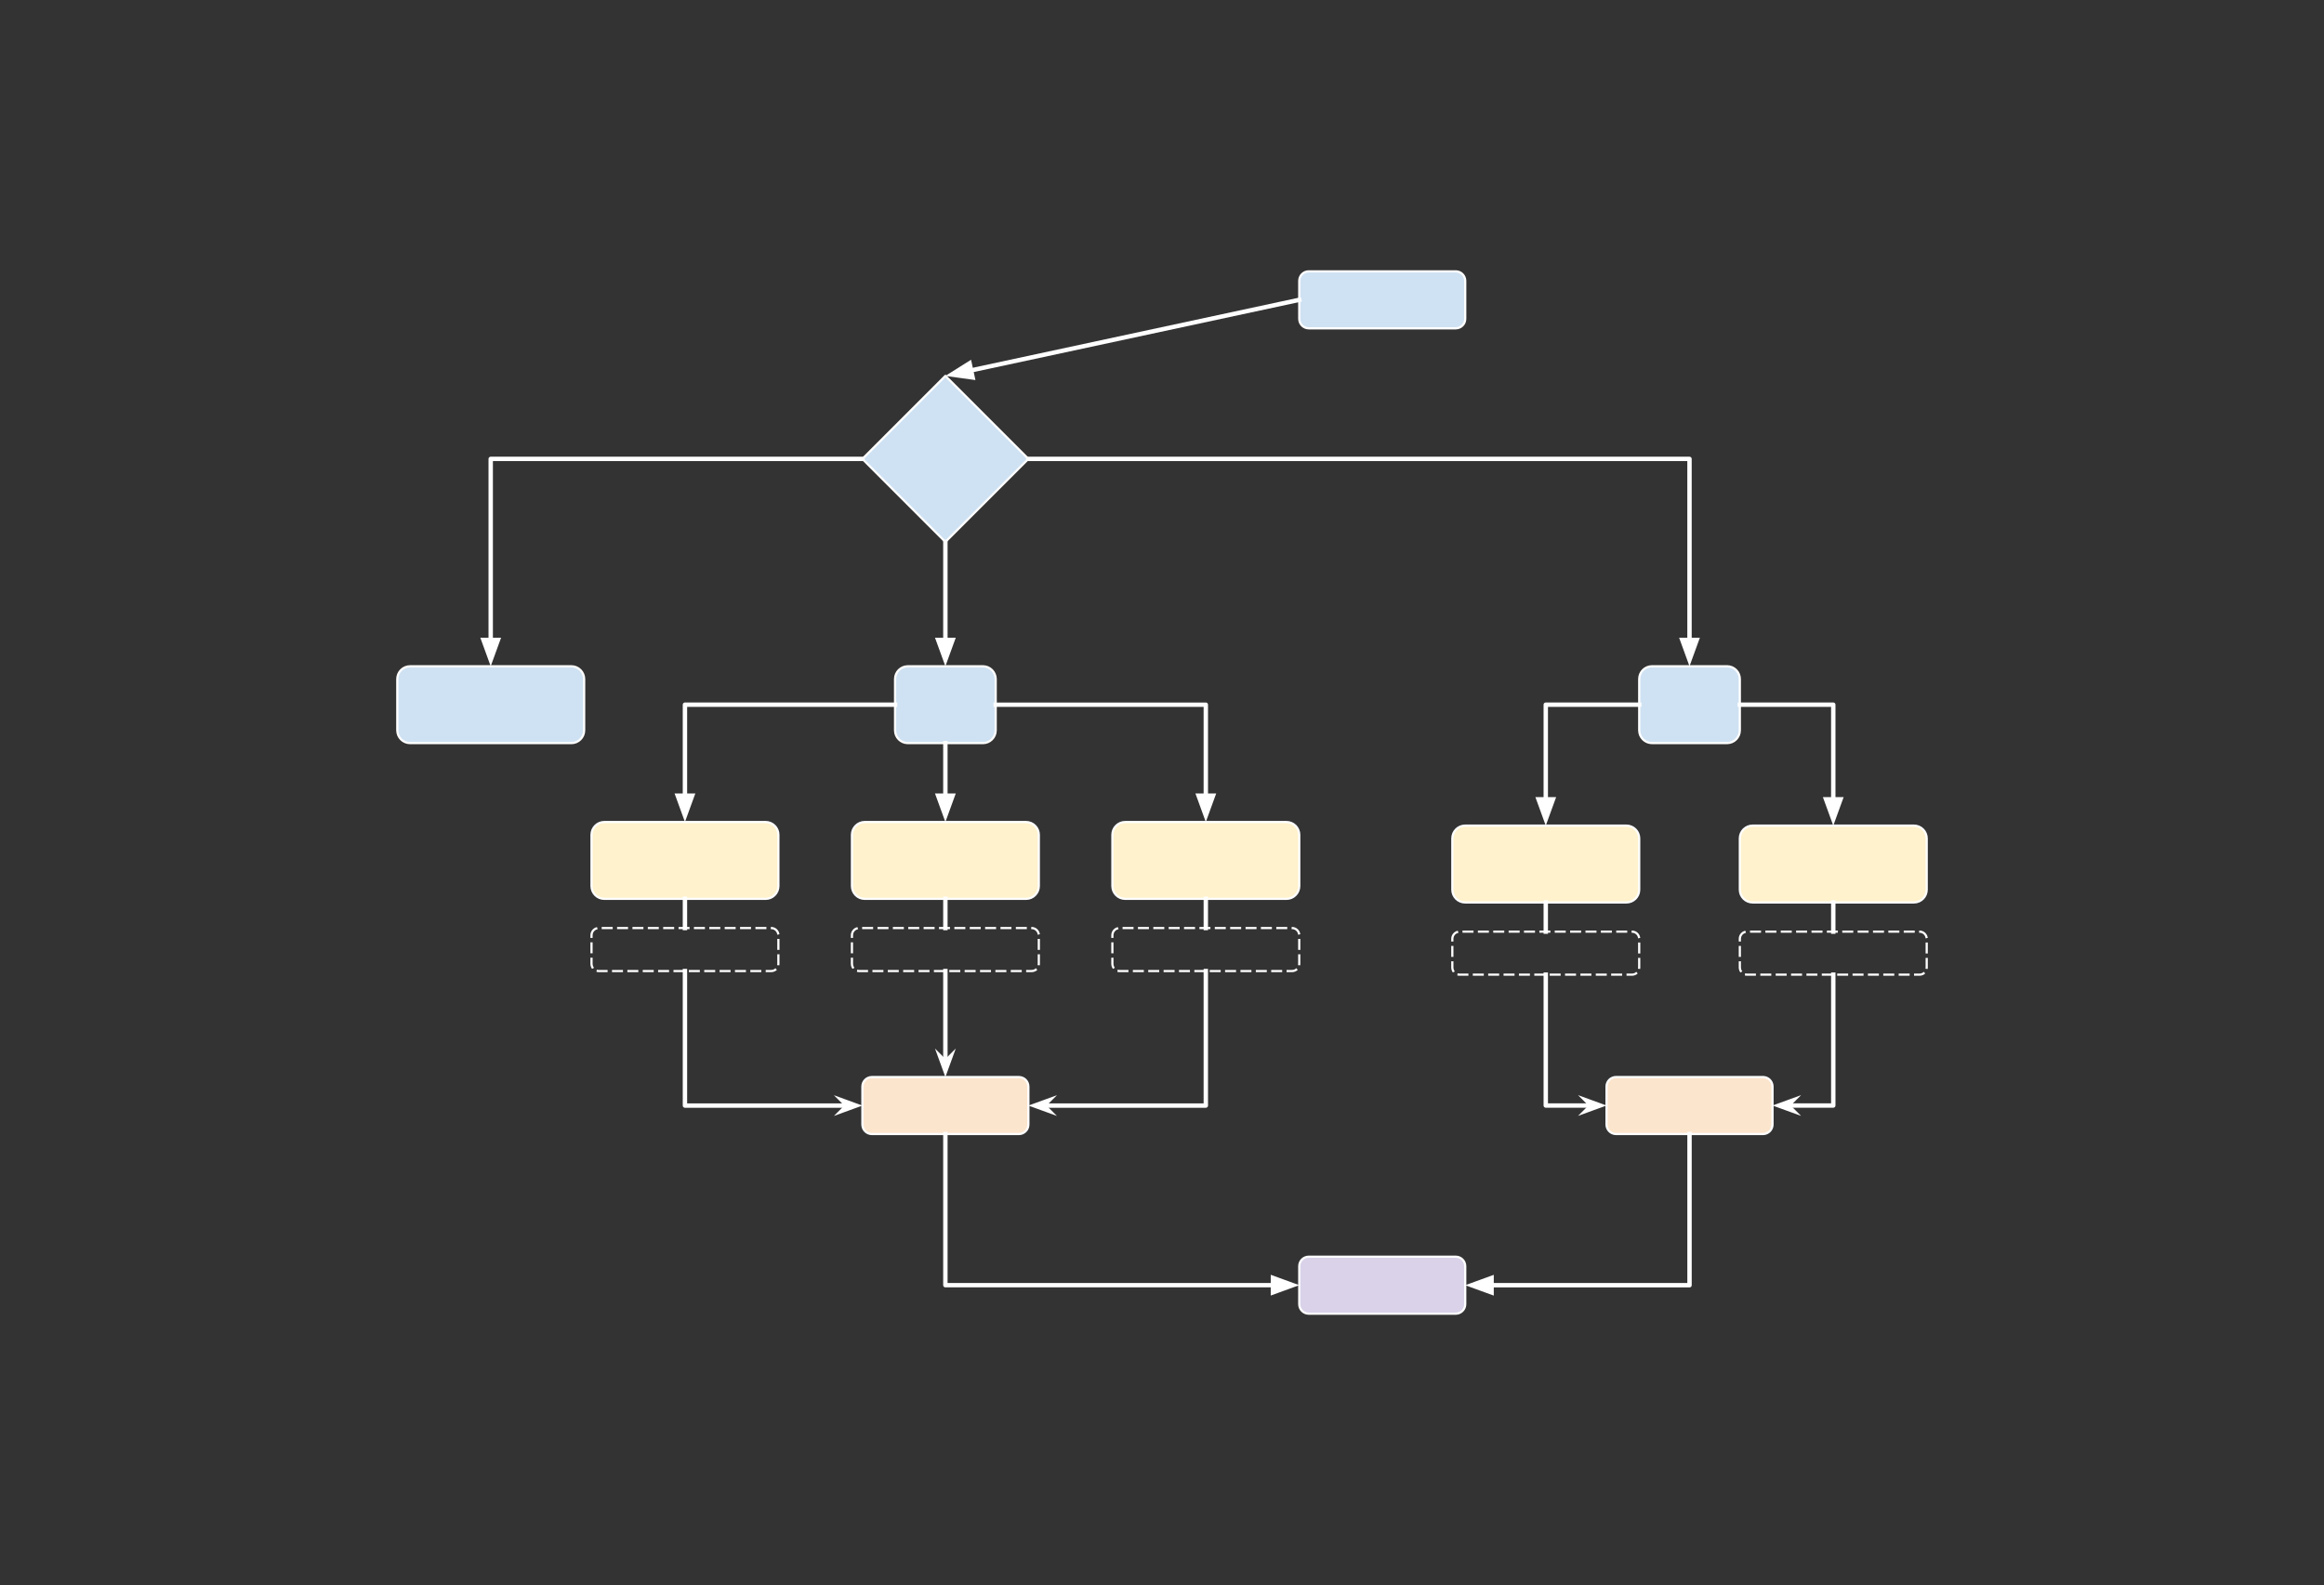 <svg version="1.1" viewBox="0.0 0.0 1058.333 721.795" fill="none" stroke="none" stroke-linecap="square" stroke-miterlimit="10" xmlns:xlink="http://www.w3.org/1999/xlink" xmlns="http://www.w3.org/2000/svg"><rect x="0.0" y="0.0" width="1058.333" height="721.795" fill="#333333" stroke="none"/><clipPath id="p.0"><path d="m0 0l1058.333 0l0 721.795l-1058.333 0l0 -721.795z" clip-rule="nonzero"/></clipPath><g clip-path="url(#p.0)"><path fill="#000000" fill-opacity="0.0" d="m0 0l1058.333 0l0 721.795l-1058.333 0z" fill-rule="evenodd"/><path fill="#cfe2f3" d="m392.724 208.978l37.795 -37.795l37.795 37.795l-37.795 37.795z" fill-rule="evenodd"/><path stroke="#ffffff" stroke-width="1.0" stroke-linejoin="round" stroke-linecap="butt" d="m392.724 208.978l37.795 -37.795l37.795 37.795l-37.795 37.795z" fill-rule="evenodd"/><path fill="#cfe2f3" d="m591.669 127.889l0 0c0 -2.389 1.937 -4.326 4.326 -4.326l66.94 0c1.147 0 2.247 0.456 3.059 1.267c0.811 0.811 1.267 1.911 1.267 3.059l0 17.302c0 2.389 -1.937 4.326 -4.326 4.326l-66.94 0c-2.389 0 -4.326 -1.937 -4.326 -4.326z" fill-rule="evenodd"/><path stroke="#ffffff" stroke-width="1.0" stroke-linejoin="round" stroke-linecap="butt" d="m591.669 127.889l0 0c0 -2.389 1.937 -4.326 4.326 -4.326l66.94 0c1.147 0 2.247 0.456 3.059 1.267c0.811 0.811 1.267 1.911 1.267 3.059l0 17.302c0 2.389 -1.937 4.326 -4.326 4.326l-66.94 0c-2.389 0 -4.326 -1.937 -4.326 -4.326z" fill-rule="evenodd"/><path fill="#000000" fill-opacity="0.0" d="m591.669 136.539l-161.165 34.646" fill-rule="evenodd"/><path stroke="#ffffff" stroke-width="2.0" stroke-linejoin="round" stroke-linecap="butt" d="m591.669 136.539l-149.433 32.124" fill-rule="evenodd"/><path fill="#ffffff" stroke="#ffffff" stroke-width="2.0" stroke-linecap="butt" d="m441.542 165.433l-8.179 5.137l9.568 1.322z" fill-rule="evenodd"/><path fill="#cfe2f3" d="m180.921 309.243l0 0c0 -3.221 2.611 -5.832 5.832 -5.832l73.438 0c1.547 0 3.03 0.614 4.124 1.708c1.094 1.094 1.708 2.577 1.708 4.124l0 23.328c0 3.221 -2.611 5.832 -5.832 5.832l-73.438 0c-3.221 0 -5.832 -2.611 -5.832 -5.832z" fill-rule="evenodd"/><path stroke="#ffffff" stroke-width="1.0" stroke-linejoin="round" stroke-linecap="butt" d="m180.921 309.243l0 0c0 -3.221 2.611 -5.832 5.832 -5.832l73.438 0c1.547 0 3.03 0.614 4.124 1.708c1.094 1.094 1.708 2.577 1.708 4.124l0 23.328c0 3.221 -2.611 5.832 -5.832 5.832l-73.438 0c-3.221 0 -5.832 -2.611 -5.832 -5.832z" fill-rule="evenodd"/><path fill="#000000" fill-opacity="0.0" d="m392.724 208.978l-169.26 0l0 94.425" fill-rule="evenodd"/><path stroke="#ffffff" stroke-width="2.0" stroke-linejoin="round" stroke-linecap="butt" d="m392.724 208.978l-169.26 0l0 82.425" fill-rule="evenodd"/><path fill="#ffffff" stroke="#ffffff" stroke-width="2.0" stroke-linecap="butt" d="m220.161 291.403l3.303 9.076l3.303 -9.076z" fill-rule="evenodd"/><path fill="#cfe2f3" d="m407.606 309.243l0 0c0 -3.221 2.611 -5.832 5.832 -5.832l34.162 0c1.547 0 3.03 0.614 4.124 1.708c1.094 1.094 1.708 2.577 1.708 4.124l0 23.328c0 3.221 -2.611 5.832 -5.832 5.832l-34.162 0l0 0c-3.221 0 -5.832 -2.611 -5.832 -5.832z" fill-rule="evenodd"/><path stroke="#ffffff" stroke-width="1.0" stroke-linejoin="round" stroke-linecap="butt" d="m407.606 309.243l0 0c0 -3.221 2.611 -5.832 5.832 -5.832l34.162 0c1.547 0 3.03 0.614 4.124 1.708c1.094 1.094 1.708 2.577 1.708 4.124l0 23.328c0 3.221 -2.611 5.832 -5.832 5.832l-34.162 0l0 0c-3.221 0 -5.832 -2.611 -5.832 -5.832z" fill-rule="evenodd"/><path fill="#fff2cc" d="m269.37 380.164l0 0c0 -3.221 2.611 -5.832 5.832 -5.832l73.438 0c1.547 0 3.03 0.614 4.124 1.708c1.094 1.094 1.708 2.577 1.708 4.124l0 23.328c0 3.221 -2.611 5.832 -5.832 5.832l-73.438 0c-3.221 0 -5.832 -2.611 -5.832 -5.832z" fill-rule="evenodd"/><path stroke="#ffffff" stroke-width="1.0" stroke-linejoin="round" stroke-linecap="butt" d="m269.37 380.164l0 0c0 -3.221 2.611 -5.832 5.832 -5.832l73.438 0c1.547 0 3.03 0.614 4.124 1.708c1.094 1.094 1.708 2.577 1.708 4.124l0 23.328c0 3.221 -2.611 5.832 -5.832 5.832l-73.438 0c-3.221 0 -5.832 -2.611 -5.832 -5.832z" fill-rule="evenodd"/><path fill="#fff2cc" d="m387.969 380.164l0 0c0 -3.221 2.611 -5.832 5.832 -5.832l73.438 0c1.547 0 3.03 0.614 4.124 1.708c1.094 1.094 1.708 2.577 1.708 4.124l0 23.328c0 3.221 -2.611 5.832 -5.832 5.832l-73.438 0c-3.221 0 -5.832 -2.611 -5.832 -5.832z" fill-rule="evenodd"/><path stroke="#ffffff" stroke-width="1.0" stroke-linejoin="round" stroke-linecap="butt" d="m387.969 380.164l0 0c0 -3.221 2.611 -5.832 5.832 -5.832l73.438 0c1.547 0 3.03 0.614 4.124 1.708c1.094 1.094 1.708 2.577 1.708 4.124l0 23.328c0 3.221 -2.611 5.832 -5.832 5.832l-73.438 0c-3.221 0 -5.832 -2.611 -5.832 -5.832z" fill-rule="evenodd"/><path fill="#fff2cc" d="m506.567 380.164l0 0c0 -3.221 2.611 -5.832 5.832 -5.832l73.438 0c1.547 0 3.03 0.614 4.124 1.708c1.094 1.094 1.708 2.577 1.708 4.124l0 23.328c0 3.221 -2.611 5.832 -5.832 5.832l-73.438 0c-3.221 0 -5.832 -2.611 -5.832 -5.832z" fill-rule="evenodd"/><path stroke="#ffffff" stroke-width="1.0" stroke-linejoin="round" stroke-linecap="butt" d="m506.567 380.164l0 0c0 -3.221 2.611 -5.832 5.832 -5.832l73.438 0c1.547 0 3.03 0.614 4.124 1.708c1.094 1.094 1.708 2.577 1.708 4.124l0 23.328c0 3.221 -2.611 5.832 -5.832 5.832l-73.438 0c-3.221 0 -5.832 -2.611 -5.832 -5.832z" fill-rule="evenodd"/><path fill="#000000" fill-opacity="0.0" d="m430.52 246.773l0 56.63" fill-rule="evenodd"/><path stroke="#ffffff" stroke-width="2.0" stroke-linejoin="round" stroke-linecap="butt" d="m430.52 246.773l0 44.63" fill-rule="evenodd"/><path fill="#ffffff" stroke="#ffffff" stroke-width="2.0" stroke-linecap="butt" d="m427.216 291.403l3.303 9.076l3.303 -9.076z" fill-rule="evenodd"/><path fill="#000000" fill-opacity="0.0" d="m430.52 338.403l0 35.937" fill-rule="evenodd"/><path stroke="#ffffff" stroke-width="2.0" stroke-linejoin="round" stroke-linecap="butt" d="m430.52 338.403l0 23.937" fill-rule="evenodd"/><path fill="#ffffff" stroke="#ffffff" stroke-width="2.0" stroke-linecap="butt" d="m427.216 362.34l3.303 9.076l3.303 -9.076z" fill-rule="evenodd"/><path fill="#000000" fill-opacity="0.0" d="m407.606 320.907l-95.685 0l0 53.417" fill-rule="evenodd"/><path stroke="#ffffff" stroke-width="2.0" stroke-linejoin="round" stroke-linecap="butt" d="m407.606 320.907l-95.685 0l0 41.417" fill-rule="evenodd"/><path fill="#ffffff" stroke="#ffffff" stroke-width="2.0" stroke-linecap="butt" d="m308.618 362.324l3.303 9.076l3.303 -9.076z" fill-rule="evenodd"/><path fill="#000000" fill-opacity="0.0" d="m453.433 320.915l95.685 0l0 53.417" fill-rule="evenodd"/><path stroke="#ffffff" stroke-width="2.0" stroke-linejoin="round" stroke-linecap="butt" d="m453.433 320.915l95.685 0l0 41.417" fill-rule="evenodd"/><path fill="#ffffff" stroke="#ffffff" stroke-width="2.0" stroke-linecap="butt" d="m545.815 362.332l3.303 9.076l3.303 -9.076z" fill-rule="evenodd"/><path fill="#000000" fill-opacity="0.0" d="m269.37 425.875l0 0c0 -1.803 1.462 -3.265 3.265 -3.265l78.572 0c0.866 0 1.696 0.344 2.309 0.956c0.612 0.612 0.956 1.443 0.956 2.309l0 13.06c0 1.803 -1.462 3.265 -3.265 3.265l-78.572 0c-1.803 0 -3.265 -1.462 -3.265 -3.265z" fill-rule="evenodd"/><path stroke="#ffffff" stroke-width="1.0" stroke-linejoin="round" stroke-linecap="butt" stroke-dasharray="4.0,3.0" d="m269.37 425.875l0 0c0 -1.803 1.462 -3.265 3.265 -3.265l78.572 0c0.866 0 1.696 0.344 2.309 0.956c0.612 0.612 0.956 1.443 0.956 2.309l0 13.06c0 1.803 -1.462 3.265 -3.265 3.265l-78.572 0c-1.803 0 -3.265 -1.462 -3.265 -3.265z" fill-rule="evenodd"/><path fill="#000000" fill-opacity="0.0" d="m387.969 425.875l0 0c0 -1.803 1.462 -3.265 3.265 -3.265l78.572 0c0.866 0 1.697 0.344 2.309 0.956c0.612 0.612 0.956 1.443 0.956 2.309l0 13.06c0 1.803 -1.462 3.265 -3.265 3.265l-78.572 0c-1.803 0 -3.265 -1.462 -3.265 -3.265z" fill-rule="evenodd"/><path stroke="#ffffff" stroke-width="1.0" stroke-linejoin="round" stroke-linecap="butt" stroke-dasharray="4.0,3.0" d="m387.969 425.875l0 0c0 -1.803 1.462 -3.265 3.265 -3.265l78.572 0c0.866 0 1.697 0.344 2.309 0.956c0.612 0.612 0.956 1.443 0.956 2.309l0 13.06c0 1.803 -1.462 3.265 -3.265 3.265l-78.572 0c-1.803 0 -3.265 -1.462 -3.265 -3.265z" fill-rule="evenodd"/><path fill="#000000" fill-opacity="0.0" d="m506.567 425.875l0 0c0 -1.803 1.462 -3.265 3.265 -3.265l78.572 0c0.866 0 1.696 0.344 2.309 0.956c0.612 0.612 0.956 1.443 0.956 2.309l0 13.06c0 1.803 -1.462 3.265 -3.265 3.265l-78.572 0c-1.803 0 -3.265 -1.462 -3.265 -3.265z" fill-rule="evenodd"/><path stroke="#ffffff" stroke-width="1.0" stroke-linejoin="round" stroke-linecap="butt" stroke-dasharray="4.0,3.0" d="m506.567 425.875l0 0c0 -1.803 1.462 -3.265 3.265 -3.265l78.572 0c0.866 0 1.696 0.344 2.309 0.956c0.612 0.612 0.956 1.443 0.956 2.309l0 13.06c0 1.803 -1.462 3.265 -3.265 3.265l-78.572 0c-1.803 0 -3.265 -1.462 -3.265 -3.265z" fill-rule="evenodd"/><path fill="#fce5cd" d="m392.724 494.797l0 0c0 -2.389 1.937 -4.326 4.326 -4.326l66.939 0c1.147 0 2.247 0.456 3.059 1.267c0.811 0.811 1.267 1.911 1.267 3.059l0 17.302c0 2.389 -1.937 4.326 -4.326 4.326l-66.939 0c-2.389 0 -4.326 -1.937 -4.326 -4.326z" fill-rule="evenodd"/><path stroke="#ffffff" stroke-width="1.0" stroke-linejoin="round" stroke-linecap="butt" d="m392.724 494.797l0 0c0 -2.389 1.937 -4.326 4.326 -4.326l66.939 0c1.147 0 2.247 0.456 3.059 1.267c0.811 0.811 1.267 1.911 1.267 3.059l0 17.302c0 2.389 -1.937 4.326 -4.326 4.326l-66.939 0c-2.389 0 -4.326 -1.937 -4.326 -4.326z" fill-rule="evenodd"/><path fill="#000000" fill-opacity="0.0" d="m311.921 442.201l0 61.26l80.819 0" fill-rule="evenodd"/><path stroke="#ffffff" stroke-width="2.0" stroke-linejoin="round" stroke-linecap="butt" d="m311.921 442.201l0 61.26l73.965 0" fill-rule="evenodd"/><path fill="#ffffff" stroke="#ffffff" stroke-width="2.0" stroke-linecap="butt" d="m385.886 503.461l-2.249 2.249l6.18 -2.249l-6.18 -2.249z" fill-rule="evenodd"/><path fill="#000000" fill-opacity="0.0" d="m549.118 442.201l0 61.26l-80.787 0" fill-rule="evenodd"/><path stroke="#ffffff" stroke-width="2.0" stroke-linejoin="round" stroke-linecap="butt" d="m549.118 442.201l0 61.26l-73.933 0" fill-rule="evenodd"/><path fill="#ffffff" stroke="#ffffff" stroke-width="2.0" stroke-linecap="butt" d="m475.185 503.461l2.249 -2.249l-6.18 2.249l6.18 2.249z" fill-rule="evenodd"/><path fill="#000000" fill-opacity="0.0" d="m430.52 442.201l0 48.283" fill-rule="evenodd"/><path stroke="#ffffff" stroke-width="2.0" stroke-linejoin="round" stroke-linecap="butt" d="m430.52 442.201l0 41.429" fill-rule="evenodd"/><path fill="#ffffff" stroke="#ffffff" stroke-width="2.0" stroke-linecap="butt" d="m430.52 483.63l-2.249 -2.249l2.249 6.18l2.249 -6.18z" fill-rule="evenodd"/><path fill="#000000" fill-opacity="0.0" d="m311.921 409.324l0 13.291" fill-rule="evenodd"/><path stroke="#ffffff" stroke-width="2.0" stroke-linejoin="round" stroke-linecap="butt" d="m311.921 409.324l0 13.291" fill-rule="evenodd"/><path fill="#000000" fill-opacity="0.0" d="m430.52 409.324l0 13.291" fill-rule="evenodd"/><path stroke="#ffffff" stroke-width="2.0" stroke-linejoin="round" stroke-linecap="butt" d="m430.52 409.324l0 13.291" fill-rule="evenodd"/><path fill="#000000" fill-opacity="0.0" d="m549.118 409.324l0 13.291" fill-rule="evenodd"/><path stroke="#ffffff" stroke-width="2.0" stroke-linejoin="round" stroke-linecap="butt" d="m549.118 409.324l0 13.291" fill-rule="evenodd"/><path fill="#cfe2f3" d="m746.483 309.235l0 0c0 -3.221 2.611 -5.832 5.832 -5.832l34.163 0c1.547 0 3.03 0.614 4.124 1.708c1.094 1.094 1.708 2.577 1.708 4.124l0 23.328c0 3.221 -2.611 5.832 -5.832 5.832l-34.163 0l0 0c-3.221 0 -5.832 -2.611 -5.832 -5.832z" fill-rule="evenodd"/><path stroke="#ffffff" stroke-width="1.0" stroke-linejoin="round" stroke-linecap="butt" d="m746.483 309.235l0 0c0 -3.221 2.611 -5.832 5.832 -5.832l34.163 0c1.547 0 3.03 0.614 4.124 1.708c1.094 1.094 1.708 2.577 1.708 4.124l0 23.328c0 3.221 -2.611 5.832 -5.832 5.832l-34.163 0l0 0c-3.221 0 -5.832 -2.611 -5.832 -5.832z" fill-rule="evenodd"/><path fill="#fff2cc" d="m661.381 381.807l0 0c0 -3.221 2.611 -5.832 5.832 -5.832l73.438 0c1.547 0 3.03 0.614 4.124 1.708c1.094 1.094 1.708 2.577 1.708 4.124l0 23.328c0 3.221 -2.611 5.832 -5.832 5.832l-73.438 0c-3.221 0 -5.832 -2.611 -5.832 -5.832z" fill-rule="evenodd"/><path stroke="#ffffff" stroke-width="1.0" stroke-linejoin="round" stroke-linecap="butt" d="m661.381 381.807l0 0c0 -3.221 2.611 -5.832 5.832 -5.832l73.438 0c1.547 0 3.03 0.614 4.124 1.708c1.094 1.094 1.708 2.577 1.708 4.124l0 23.328c0 3.221 -2.611 5.832 -5.832 5.832l-73.438 0c-3.221 0 -5.832 -2.611 -5.832 -5.832z" fill-rule="evenodd"/><path fill="#fff2cc" d="m792.31 381.807l0 0c0 -3.221 2.611 -5.832 5.832 -5.832l73.438 0c1.547 0 3.03 0.614 4.124 1.708c1.094 1.094 1.708 2.577 1.708 4.124l0 23.328c0 3.221 -2.611 5.832 -5.832 5.832l-73.438 0c-3.221 0 -5.832 -2.611 -5.832 -5.832z" fill-rule="evenodd"/><path stroke="#ffffff" stroke-width="1.0" stroke-linejoin="round" stroke-linecap="butt" d="m792.31 381.807l0 0c0 -3.221 2.611 -5.832 5.832 -5.832l73.438 0c1.547 0 3.03 0.614 4.124 1.708c1.094 1.094 1.708 2.577 1.708 4.124l0 23.328c0 3.221 -2.611 5.832 -5.832 5.832l-73.438 0c-3.221 0 -5.832 -2.611 -5.832 -5.832z" fill-rule="evenodd"/><path fill="#000000" fill-opacity="0.0" d="m746.483 320.899l-42.551 0l0 55.087" fill-rule="evenodd"/><path stroke="#ffffff" stroke-width="2.0" stroke-linejoin="round" stroke-linecap="butt" d="m746.483 320.899l-42.551 0l0 43.087" fill-rule="evenodd"/><path fill="#ffffff" stroke="#ffffff" stroke-width="2.0" stroke-linecap="butt" d="m700.628 363.986l3.303 9.076l3.303 -9.076z" fill-rule="evenodd"/><path fill="#000000" fill-opacity="0.0" d="m792.31 320.899l42.551 0l0 55.087" fill-rule="evenodd"/><path stroke="#ffffff" stroke-width="2.0" stroke-linejoin="round" stroke-linecap="butt" d="m792.31 320.899l42.551 0l0 43.087" fill-rule="evenodd"/><path fill="#ffffff" stroke="#ffffff" stroke-width="2.0" stroke-linecap="butt" d="m831.557 363.986l3.303 9.076l3.303 -9.076z" fill-rule="evenodd"/><path fill="#000000" fill-opacity="0.0" d="m661.381 427.518l0 0c0 -1.803 1.462 -3.265 3.265 -3.265l78.572 0c0.866 0 1.696 0.344 2.309 0.956c0.612 0.612 0.956 1.443 0.956 2.309l0 13.06c0 1.803 -1.462 3.265 -3.265 3.265l-78.572 0c-1.803 0 -3.265 -1.462 -3.265 -3.265z" fill-rule="evenodd"/><path stroke="#ffffff" stroke-width="1.0" stroke-linejoin="round" stroke-linecap="butt" stroke-dasharray="4.0,3.0" d="m661.381 427.518l0 0c0 -1.803 1.462 -3.265 3.265 -3.265l78.572 0c0.866 0 1.696 0.344 2.309 0.956c0.612 0.612 0.956 1.443 0.956 2.309l0 13.06c0 1.803 -1.462 3.265 -3.265 3.265l-78.572 0c-1.803 0 -3.265 -1.462 -3.265 -3.265z" fill-rule="evenodd"/><path fill="#000000" fill-opacity="0.0" d="m792.31 427.518l0 0c0 -1.803 1.462 -3.265 3.265 -3.265l78.572 0c0.866 0 1.696 0.344 2.309 0.956c0.612 0.612 0.956 1.443 0.956 2.309l0 13.06c0 1.803 -1.462 3.265 -3.265 3.265l-78.572 0c-1.803 0 -3.265 -1.462 -3.265 -3.265z" fill-rule="evenodd"/><path stroke="#ffffff" stroke-width="1.0" stroke-linejoin="round" stroke-linecap="butt" stroke-dasharray="4.0,3.0" d="m792.31 427.518l0 0c0 -1.803 1.462 -3.265 3.265 -3.265l78.572 0c0.866 0 1.696 0.344 2.309 0.956c0.612 0.612 0.956 1.443 0.956 2.309l0 13.06c0 1.803 -1.462 3.265 -3.265 3.265l-78.572 0c-1.803 0 -3.265 -1.462 -3.265 -3.265z" fill-rule="evenodd"/><path fill="#fce5cd" d="m731.601 494.789l0 0c0 -2.389 1.937 -4.326 4.326 -4.326l66.939 0c1.147 0 2.247 0.456 3.059 1.267c0.811 0.811 1.267 1.911 1.267 3.059l0 17.302c0 2.389 -1.937 4.326 -4.326 4.326l-66.939 0c-2.389 0 -4.326 -1.937 -4.326 -4.326z" fill-rule="evenodd"/><path stroke="#ffffff" stroke-width="1.0" stroke-linejoin="round" stroke-linecap="butt" d="m731.601 494.789l0 0c0 -2.389 1.937 -4.326 4.326 -4.326l66.939 0c1.147 0 2.247 0.456 3.059 1.267c0.811 0.811 1.267 1.911 1.267 3.059l0 17.302c0 2.389 -1.937 4.326 -4.326 4.326l-66.939 0c-2.389 0 -4.326 -1.937 -4.326 -4.326z" fill-rule="evenodd"/><path fill="#000000" fill-opacity="0.0" d="m703.932 443.844l0 59.591l27.685 0" fill-rule="evenodd"/><path stroke="#ffffff" stroke-width="2.0" stroke-linejoin="round" stroke-linecap="butt" d="m703.932 443.844l0 59.591l20.831 0" fill-rule="evenodd"/><path fill="#ffffff" stroke="#ffffff" stroke-width="2.0" stroke-linecap="butt" d="m724.763 503.434l-2.249 2.249l6.18 -2.249l-6.18 -2.249z" fill-rule="evenodd"/><path fill="#000000" fill-opacity="0.0" d="m834.861 443.844l0 59.591l-27.654 0" fill-rule="evenodd"/><path stroke="#ffffff" stroke-width="2.0" stroke-linejoin="round" stroke-linecap="butt" d="m834.861 443.844l0 59.591l-20.799 0" fill-rule="evenodd"/><path fill="#ffffff" stroke="#ffffff" stroke-width="2.0" stroke-linecap="butt" d="m814.062 503.434l2.249 -2.249l-6.18 2.249l6.18 2.249z" fill-rule="evenodd"/><path fill="#000000" fill-opacity="0.0" d="m703.932 410.967l0 13.291" fill-rule="evenodd"/><path stroke="#ffffff" stroke-width="2.0" stroke-linejoin="round" stroke-linecap="butt" d="m703.932 410.967l0 13.291" fill-rule="evenodd"/><path fill="#000000" fill-opacity="0.0" d="m834.861 410.967l0 13.291" fill-rule="evenodd"/><path stroke="#ffffff" stroke-width="2.0" stroke-linejoin="round" stroke-linecap="butt" d="m834.861 410.967l0 13.291" fill-rule="evenodd"/><path fill="#000000" fill-opacity="0.0" d="m468.315 208.978l301.071 0l0 94.425" fill-rule="evenodd"/><path stroke="#ffffff" stroke-width="2.0" stroke-linejoin="round" stroke-linecap="butt" d="m468.315 208.978l301.071 0l0 82.425" fill-rule="evenodd"/><path fill="#ffffff" stroke="#ffffff" stroke-width="2.0" stroke-linecap="butt" d="m766.082 291.403l3.303 9.076l3.303 -9.076z" fill-rule="evenodd"/><path fill="#d9d2e9" d="m591.669 576.605l0 0c0 -2.389 1.937 -4.326 4.326 -4.326l66.94 0c1.147 0 2.247 0.456 3.059 1.267c0.811 0.811 1.267 1.911 1.267 3.059l0 17.302c0 2.389 -1.937 4.326 -4.326 4.326l-66.94 0c-2.389 0 -4.326 -1.937 -4.326 -4.326z" fill-rule="evenodd"/><path stroke="#ffffff" stroke-width="1.0" stroke-linejoin="round" stroke-linecap="butt" d="m591.669 576.605l0 0c0 -2.389 1.937 -4.326 4.326 -4.326l66.94 0c1.147 0 2.247 0.456 3.059 1.267c0.811 0.811 1.267 1.911 1.267 3.059l0 17.302c0 2.389 -1.937 4.326 -4.326 4.326l-66.94 0c-2.389 0 -4.326 -1.937 -4.326 -4.326z" fill-rule="evenodd"/><path fill="#000000" fill-opacity="0.0" d="m430.52 516.424l0 68.819l161.165 0" fill-rule="evenodd"/><path stroke="#ffffff" stroke-width="2.0" stroke-linejoin="round" stroke-linecap="butt" d="m430.52 516.424l0 68.819l149.165 0" fill-rule="evenodd"/><path fill="#ffffff" stroke="#ffffff" stroke-width="2.0" stroke-linecap="butt" d="m579.685 588.546l9.076 -3.303l-9.076 -3.303z" fill-rule="evenodd"/><path fill="#000000" fill-opacity="0.0" d="m769.396 516.416l0 68.85l-102.142 0" fill-rule="evenodd"/><path stroke="#ffffff" stroke-width="2.0" stroke-linejoin="round" stroke-linecap="butt" d="m769.396 516.416l0 68.85l-90.142 0" fill-rule="evenodd"/><path fill="#ffffff" stroke="#ffffff" stroke-width="2.0" stroke-linecap="butt" d="m679.255 581.963l-9.076 3.303l9.076 3.303z" fill-rule="evenodd"/></g></svg>